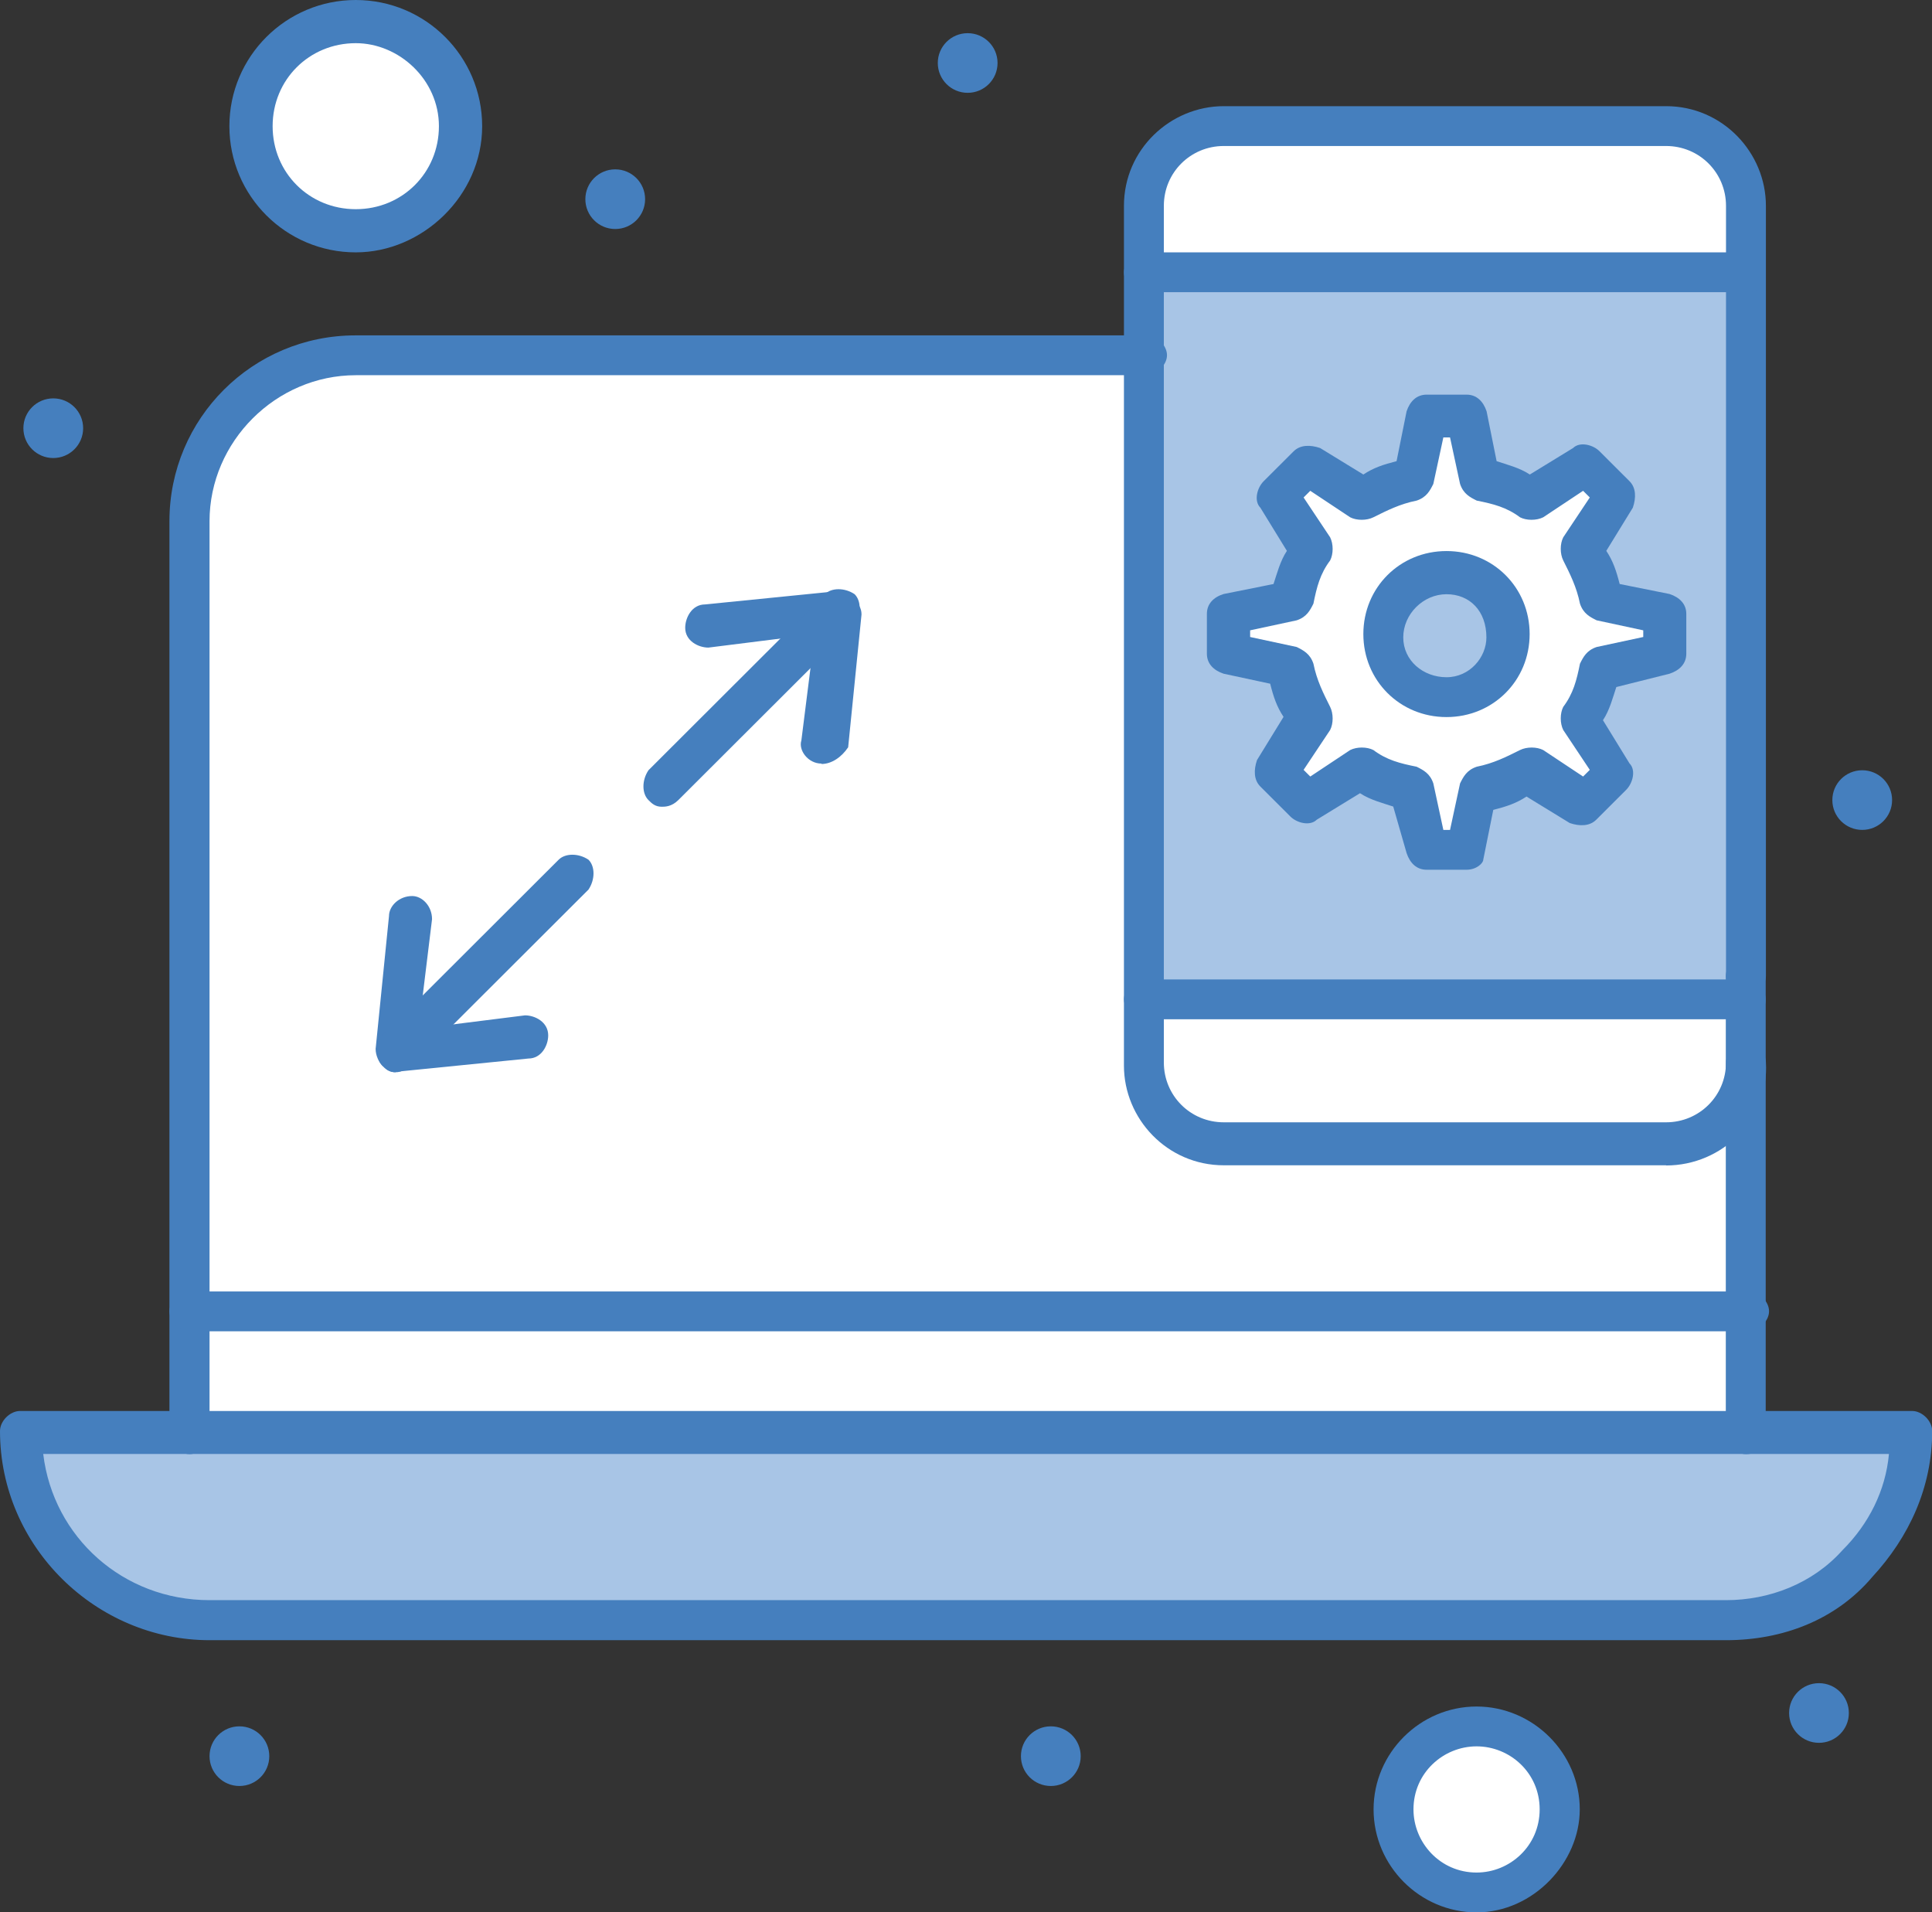 <svg width="196" height="194" viewBox="0 0 196 194" fill="none" xmlns="http://www.w3.org/2000/svg">
<rect x="0" y="0" width="196" height="194" fill="#333333" stroke="none"/>
<g id="Isolation_Mode" clip-path="url(#clip0_4_2205)">
<g id="_70_Computer_Interface_Mobile_Gear">
<path id="Vector" d="M160.246 36.033H35.754C26.302 36.033 18.884 43.439 18.884 52.875V133.023H177.116V52.875C177.116 43.439 169.698 36.033 160.246 36.033Z" fill="white"/>
<path id="Vector_2" d="M177.116 101.37H116.057V27.612H177.116V101.37Z" fill="#A8C5E6"/>
<path id="Vector_3" d="M177.455 132.704H19.223V145.505H177.455V132.704Z" fill="white"/>
<path id="Vector_4" d="M149.797 174.789C154.523 174.789 158.232 178.492 158.232 183.21C158.232 187.928 154.523 191.631 149.797 191.631C145.071 191.631 141.362 187.928 141.362 183.21C141.362 178.492 145.071 174.789 149.797 174.789Z" fill="white"/>
<path id="Vector_5" d="M193.986 145.505C193.986 155.936 185.551 164.357 175.102 164.357H21.257C10.808 164.357 2.373 155.936 2.373 145.505H193.986Z" fill="#A8C5E6"/>
<path id="Vector_6" d="M36.093 2.349C41.836 2.349 46.542 7.067 46.542 12.781C46.542 18.494 41.816 23.212 36.093 23.212C30.37 23.212 25.644 18.494 25.644 12.781C25.644 7.067 30.031 2.349 36.093 2.349Z" fill="white"/>
<path id="Vector_7" d="M177.116 101.37V108.098C177.116 112.478 173.407 116.181 169.02 116.181H124.153C119.766 116.181 116.057 112.478 116.057 108.098V101.37H177.116Z" fill="white"/>
<path id="Vector_8" d="M177.116 20.883V27.612H116.057V20.883C116.057 16.503 119.766 12.8 124.153 12.8H169.02C173.746 12.8 177.116 16.503 177.116 20.883Z" fill="white"/>
<path id="Vector_9" d="M168.681 62.311V66.352L162.28 67.706C161.941 69.398 161.263 71.409 160.246 72.763L163.616 78.157L160.585 81.183L155.181 77.819C153.486 78.834 151.811 79.511 150.116 79.85L148.76 86.24H144.712L143.356 79.85C141.661 79.511 139.647 78.834 138.291 77.819L132.887 81.183L129.517 78.496L132.887 73.101C131.87 71.409 131.192 69.737 130.853 68.044L124.432 66.691V62.65L130.853 61.296C131.192 59.604 131.87 57.593 132.887 56.239L129.517 50.844L132.548 47.818L137.952 51.183C139.647 50.167 141.322 49.49 143.017 49.152L144.373 42.762H148.421L149.777 49.152C151.472 49.49 153.486 50.167 154.842 51.183L160.246 47.818L163.277 50.844L159.907 56.239C160.924 57.931 161.602 59.604 161.941 61.296L168.681 62.311ZM152.828 64.342C152.828 60.977 150.136 57.951 146.427 57.951C143.057 57.951 140.026 60.639 140.026 64.342C140.026 67.706 142.718 70.732 146.427 70.732C150.136 70.732 152.828 67.706 152.828 64.342Z" fill="white"/>
<path id="Vector_10" d="M188.921 78.138C190.596 78.138 191.952 79.491 191.952 81.163C191.952 82.836 190.596 84.189 188.921 84.189C187.246 84.189 185.89 82.836 185.89 81.163C185.89 79.491 187.246 78.138 188.921 78.138Z" fill="#457FBE"/>
<path id="Vector_11" d="M184.534 170.748C186.209 170.748 187.565 172.102 187.565 173.774C187.565 175.446 186.209 176.8 184.534 176.8C182.859 176.8 181.503 175.446 181.503 173.774C181.503 172.102 182.859 170.748 184.534 170.748Z" fill="#457FBE"/>
<path id="Vector_12" d="M106.605 175.127C108.28 175.127 109.636 176.481 109.636 178.153C109.636 179.826 108.28 181.179 106.605 181.179C104.929 181.179 103.573 179.826 103.573 178.153C103.573 176.481 104.929 175.127 106.605 175.127Z" fill="#457FBE"/>
<path id="Vector_13" d="M98.169 3.365C99.844 3.365 101.201 4.718 101.201 6.39C101.201 8.063 99.844 9.416 98.169 9.416C96.494 9.416 95.138 8.063 95.138 6.39C95.138 4.718 96.494 3.365 98.169 3.365Z" fill="#457FBE"/>
<path id="Vector_14" d="M62.415 17.18C64.09 17.18 65.446 18.534 65.446 20.206C65.446 21.878 64.09 23.232 62.415 23.232C60.74 23.232 59.384 21.878 59.384 20.206C59.384 18.534 60.74 17.18 62.415 17.18Z" fill="#457FBE"/>
<path id="Vector_15" d="M24.288 175.127C25.963 175.127 27.319 176.481 27.319 178.153C27.319 179.826 25.963 181.179 24.288 181.179C22.613 181.179 21.257 179.826 21.257 178.153C21.257 176.481 22.613 175.127 24.288 175.127Z" fill="#457FBE"/>
<path id="Vector_16" d="M5.404 40.413C7.079 40.413 8.435 41.766 8.435 43.439C8.435 45.111 7.079 46.465 5.404 46.465C3.729 46.465 2.373 45.111 2.373 43.439C2.373 41.766 3.729 40.413 5.404 40.413Z" fill="#457FBE"/>
<path id="Vector_17" d="M148.78 88.231H144.732C143.715 88.231 143.037 87.554 142.698 86.538L141.342 81.82C140.325 81.482 138.989 81.144 137.972 80.467L133.585 83.154C132.907 83.831 131.551 83.493 130.893 82.816L127.862 79.79C127.184 79.113 127.184 78.098 127.523 77.102L130.215 72.722C129.537 71.707 129.198 70.712 128.859 69.358L124.133 68.343C123.116 68.004 122.438 67.328 122.438 66.312V62.271C122.438 61.256 123.116 60.579 124.133 60.26L129.198 59.245C129.537 58.23 129.876 56.896 130.554 55.881L127.862 51.501C127.184 50.824 127.523 49.49 128.201 48.813L131.232 45.788C131.91 45.111 132.927 45.111 133.924 45.449L138.311 48.137C139.328 47.46 140.345 47.121 141.681 46.783L142.698 41.726C143.037 40.711 143.715 40.034 144.732 40.034H148.78C149.797 40.034 150.475 40.711 150.814 41.726L151.831 46.783C152.848 47.121 154.184 47.46 155.201 48.137L159.588 45.449C160.266 44.772 161.622 45.111 162.28 45.788L165.311 48.813C165.989 49.49 165.989 50.506 165.65 51.501L162.958 55.881C163.636 56.896 163.975 57.911 164.314 59.245L169.379 60.26C170.396 60.599 171.074 61.276 171.074 62.271V66.312C171.074 67.328 170.396 68.004 169.379 68.343L163.975 69.697C163.636 70.712 163.297 72.046 162.619 73.061L165.311 77.441C165.989 78.118 165.65 79.451 164.972 80.128L161.941 83.154C161.263 83.831 160.246 83.831 159.249 83.493L154.862 80.805C153.845 81.482 152.828 81.82 151.492 82.159L150.475 87.215C150.475 87.554 149.797 88.231 148.78 88.231ZM146.427 84.189H147.105L148.122 79.471C148.461 78.794 148.8 78.118 149.817 77.779C151.512 77.441 152.848 76.764 154.204 76.087C154.882 75.749 155.899 75.749 156.557 76.087L160.605 78.775L161.283 78.098L158.591 74.056C158.252 73.379 158.252 72.364 158.591 71.707C159.608 70.353 159.947 69.02 160.286 67.328C160.625 66.651 160.964 65.974 161.981 65.635L166.707 64.62V63.943L161.981 62.928C161.303 62.59 160.625 62.251 160.286 61.236C159.947 59.544 159.269 58.21 158.591 56.856C158.252 56.179 158.252 55.164 158.591 54.507L161.283 50.466L160.605 49.789L156.557 52.477C155.879 52.815 154.862 52.815 154.204 52.477C152.848 51.461 151.512 51.123 149.817 50.784C149.139 50.446 148.461 50.107 148.122 49.092L147.105 44.374H146.427L145.41 49.092C145.071 49.769 144.732 50.446 143.715 50.784C142.02 51.123 140.684 51.8 139.328 52.477C138.65 52.815 137.633 52.815 136.975 52.477L132.927 49.789L132.249 50.466L134.941 54.507C135.28 55.184 135.28 56.199 134.941 56.856C133.924 58.21 133.585 59.544 133.246 61.236C132.907 61.913 132.568 62.59 131.551 62.928L126.825 63.943V64.62L131.551 65.635C132.229 65.974 132.907 66.312 133.246 67.328C133.585 69.02 134.263 70.353 134.941 71.707C135.28 72.384 135.28 73.399 134.941 74.056L132.249 78.098L132.927 78.775L136.975 76.087C137.653 75.749 138.67 75.749 139.328 76.087C140.684 77.102 142.02 77.441 143.715 77.779C144.393 78.118 145.071 78.456 145.41 79.471L146.427 84.189Z" fill="#457FBE"/>
<path id="Vector_18" d="M146.746 72.743C142.02 72.743 138.311 69.04 138.311 64.322C138.311 59.603 142.02 55.901 146.746 55.901C151.472 55.901 155.181 59.603 155.181 64.322C155.181 69.04 151.472 72.743 146.746 72.743ZM146.746 60.28C144.393 60.28 142.359 62.291 142.359 64.66C142.359 67.029 144.393 68.701 146.746 68.701C149.099 68.701 150.794 66.691 150.794 64.66C150.794 61.972 149.099 60.28 146.746 60.28Z" fill="#457FBE"/>
<path id="Vector_19" d="M169.02 118.212H124.153C118.41 118.212 114.023 113.493 114.023 108.099V20.883C114.023 15.15 118.749 10.77 124.153 10.77H169.02C174.763 10.77 179.15 15.488 179.15 20.883V99.021C179.15 100.036 178.133 101.051 177.136 101.051C176.139 101.051 175.102 100.036 175.102 99.021V20.883C175.102 17.519 172.41 14.811 169.02 14.811H124.153C120.783 14.811 118.071 17.499 118.071 20.883V107.78C118.071 111.144 120.763 113.852 124.153 113.852H169.02C172.39 113.852 175.102 111.164 175.102 107.78C175.102 106.765 176.119 105.769 177.136 105.769C178.153 105.769 179.15 106.785 179.15 107.78C179.489 113.513 174.763 118.231 169.02 118.231V118.212Z" fill="#457FBE"/>
<path id="Vector_20" d="M19.223 147.516C18.206 147.516 17.189 146.5 17.189 145.485V52.875C17.189 42.443 25.624 34.022 36.073 34.022H116.356C117.373 34.022 118.39 35.038 118.39 36.033C118.39 37.028 117.373 38.063 116.037 38.063H36.093C27.997 38.063 21.257 44.792 21.257 52.875V145.485C21.257 146.5 20.24 147.516 19.243 147.516H19.223Z" fill="#457FBE"/>
<path id="Vector_21" d="M177.116 147.516C176.099 147.516 175.082 146.5 175.082 145.485V99.001C175.082 97.985 176.099 96.99 177.116 96.99C178.133 96.99 179.13 98.005 179.13 99.001V145.485C179.469 146.5 178.452 147.516 177.116 147.516Z" fill="#457FBE"/>
<path id="Vector_22" d="M177.116 135.053H19.223C18.206 135.053 17.189 134.038 17.189 133.023C17.189 132.008 18.206 131.012 19.223 131.012H177.455C178.472 131.012 179.469 132.028 179.469 133.023C179.469 134.018 178.452 135.053 177.116 135.053Z" fill="#457FBE"/>
<path id="Vector_23" d="M177.116 103.4H116.057C115.04 103.4 114.023 102.385 114.023 101.37C114.023 100.355 115.04 99.359 116.057 99.359H177.116C178.133 99.359 179.13 100.374 179.13 101.37C179.13 102.365 178.452 103.4 177.116 103.4Z" fill="#457FBE"/>
<path id="Vector_24" d="M177.116 29.643H116.057C115.04 29.643 114.023 28.627 114.023 27.632C114.023 26.637 115.04 25.601 116.057 25.601H177.116C178.133 25.601 179.13 26.617 179.13 27.632C179.13 28.647 178.452 29.643 177.116 29.643Z" fill="#457FBE"/>
<path id="Vector_25" d="M175.082 166.388H21.257C9.791 166.388 0 156.952 0 145.167C0 144.151 1.017 143.136 2.034 143.136H193.986C195.003 143.136 196.02 144.151 196.02 145.167C196.02 150.9 193.667 155.937 189.938 159.978C186.229 164.358 180.825 166.388 175.102 166.388H175.082ZM4.387 147.516C5.404 155.937 12.483 162.327 21.257 162.327H175.102C179.489 162.327 183.876 160.655 186.907 157.27C189.599 154.583 191.294 151.199 191.633 147.496H4.387V147.516Z" fill="#457FBE"/>
<path id="Vector_26" d="M83.333 77.461C81.977 77.461 80.98 76.107 81.299 75.112L82.655 64.342L71.867 65.695C70.85 65.695 69.514 65.019 69.514 63.685C69.514 62.669 70.192 61.316 71.528 61.316L85.028 59.962C85.706 59.962 86.384 59.962 86.723 60.639C87.062 61.316 87.401 61.654 87.401 62.331L86.045 75.808C85.367 76.824 84.35 77.501 83.353 77.501L83.333 77.461Z" fill="#457FBE"/>
<path id="Vector_27" d="M67.141 81.84C66.463 81.84 66.124 81.502 65.785 81.163C65.107 80.487 65.107 79.153 65.785 78.138L83.672 60.28C84.35 59.603 85.706 59.603 86.703 60.28C87.381 60.957 87.381 62.291 86.703 63.306L68.816 81.163C68.138 81.84 67.46 81.84 67.121 81.84H67.141Z" fill="#457FBE"/>
<path id="Vector_28" d="M40.141 108.775C39.463 108.775 39.124 108.437 38.785 108.098C38.446 107.76 38.107 107.083 38.107 106.406L39.463 92.929C39.463 91.913 40.48 90.898 41.816 90.898C42.833 90.898 43.83 91.913 43.83 93.247L42.474 104.356L53.262 103.002C54.279 103.002 55.615 103.679 55.615 105.033C55.615 106.048 54.937 107.382 53.601 107.382L40.101 108.735L40.141 108.775Z" fill="#457FBE"/>
<path id="Vector_29" d="M40.141 108.775C39.463 108.775 39.124 108.437 38.785 108.099C38.107 107.422 38.107 106.068 38.785 105.073L56.672 87.215C57.35 86.538 58.706 86.538 59.703 87.215C60.381 87.892 60.381 89.226 59.703 90.241L41.816 108.099C41.138 108.437 40.799 108.775 40.121 108.775H40.141Z" fill="#457FBE"/>
<path id="Vector_30" d="M36.093 25.601C29.014 25.601 23.271 19.868 23.271 12.801C23.271 5.733 29.014 0 36.093 0C43.172 0 48.915 5.733 48.915 12.801C48.915 19.868 42.833 25.601 36.093 25.601ZM36.093 4.38C31.367 4.38 27.658 8.082 27.658 12.801C27.658 17.519 31.367 21.221 36.093 21.221C40.819 21.221 44.528 17.519 44.528 12.801C44.528 8.082 40.48 4.38 36.093 4.38Z" fill="#457FBE"/>
<path id="Vector_31" d="M149.797 194C144.054 194 139.348 189.282 139.348 183.549C139.348 177.815 144.074 173.117 149.797 173.117C155.52 173.117 160.266 177.835 160.266 183.549C160.266 188.944 155.54 194 149.797 194ZM149.797 177.158C146.427 177.158 143.396 179.846 143.396 183.549C143.396 186.913 146.088 189.959 149.797 189.959C153.167 189.959 156.198 187.271 156.198 183.549C156.198 179.826 153.167 177.158 149.797 177.158Z" fill="#457FBE"/>
</g>
</g>
<defs>
<clipPath id="clip0_4_2205">
<rect width="196" height="194" fill="white"/>
</clipPath>
</defs>
</svg>
